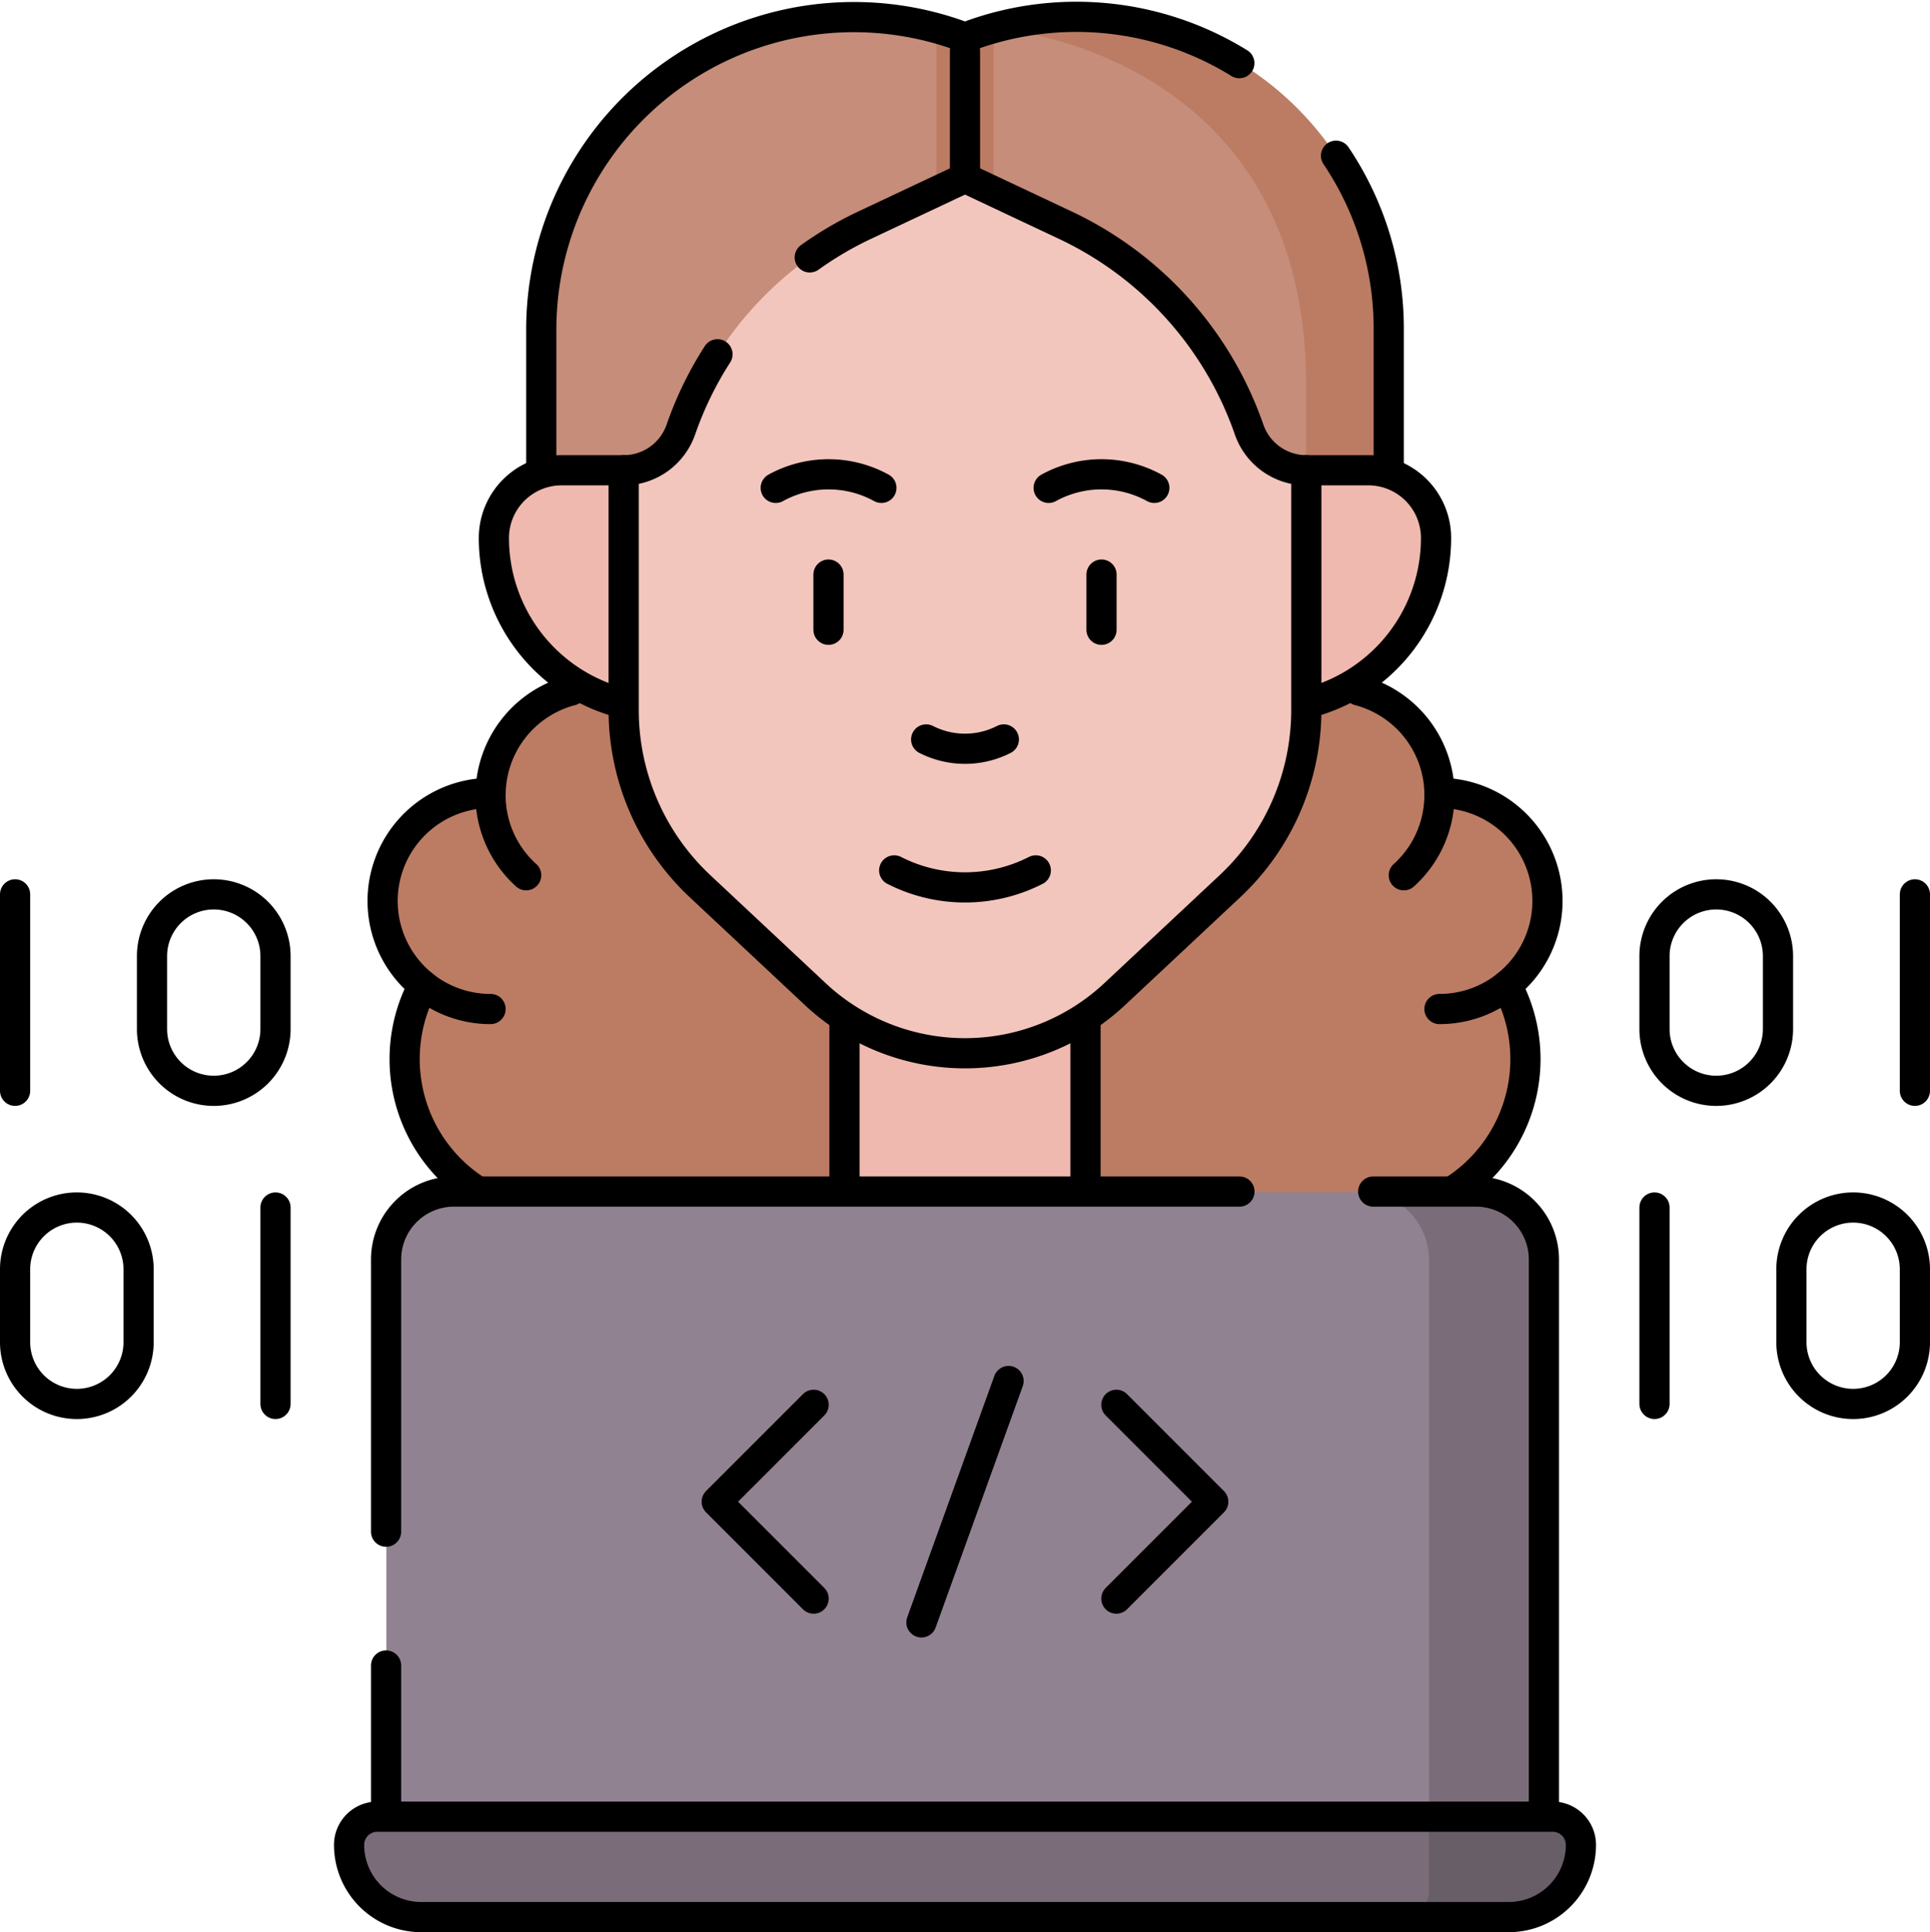 <svg xmlns="http://www.w3.org/2000/svg" width="127.871" height="127.986" viewBox="0 0 127.871 127.986">
  <g id="programmer_11068842" transform="translate(-6.5 -6.384)">
    <g id="Grupo_1224793" data-name="Grupo 1224793" transform="translate(29.652 7.5)">
      <g id="Grupo_1224788" data-name="Grupo 1224788" transform="translate(2.217 44.368)">
        <path id="Trazado_1051745" data-name="Trazado 1051745" d="M179.337,206.21a10.685,10.685,0,0,1,.058,1.109,10.331,10.331,0,0,1-10.329,10.332H115.507a10.331,10.331,0,0,1-10.329-10.332,10.692,10.692,0,0,1,.058-1.109c.061-.572.928-1.13,1.079-1.671.206-.738-.267-1.444.088-2.106a7.15,7.15,0,0,1,.734-11.681c.543-.334,1.135.162,1.761-.018s1.289-1.035,1.972-1.035l0,0a7.151,7.151,0,0,1,6.677-7l49-.015A7.15,7.15,0,0,1,173.7,189.7l0,0c.642,0,1.265.844,1.857,1,.668.179,1.3-.306,1.873.048a7.151,7.151,0,0,1,.736,11.684c.306.571-.2,1.174,0,1.8S179.265,205.53,179.337,206.21Z" transform="translate(-103.72 -182.688)" fill="#bc7c63"/>
      </g>
      <g id="Grupo_1224791" data-name="Grupo 1224791" transform="translate(9.588)">
        <g id="Grupo_1224789" data-name="Grupo 1224789" transform="translate(23.216 60.26)">
          <path id="Trazado_1051746" data-name="Trazado 1051746" d="M224.494,267.515V245.438h15.958v22.077Z" transform="translate(-224.494 -245.438)" fill="#efb9af"/>
        </g>
        <path id="Trazado_1051747" data-name="Trazado 1051747" d="M200.314,29.236l1.017,18.693H145.215V28.219A20.7,20.7,0,0,1,171.374,8.251c.519.142,1.038,1.4,1.557,1.584a.991.991,0,0,0,.683,0c.519-.187,1.038-1.443,1.557-1.584,1.838-.509,3.68,0,5.487,0C191.633,8.251,200.314,17.4,200.314,29.236Z" transform="translate(-142.078 -7.502)" fill="#c68d7a"/>
        <path id="Trazado_1051748" data-name="Trazado 1051748" d="M289.655,28.217V42.176l-5.457-4.66V31.879c0-22.292-20.7-23.629-20.7-23.629a20.647,20.647,0,0,1,26.159,19.968Z" transform="translate(-230.403 -7.5)" fill="#bc7c63"/>
        <g id="Grupo_1224790" data-name="Grupo 1224790" transform="translate(29.296 0.749)">
          <path id="Trazado_1051749" data-name="Trazado 1051749" d="M252.3,10.458V25.252a1.9,1.9,0,0,1-3.8,0V10.458q.778.213,1.557.494a.991.991,0,0,0,.683,0Q251.523,10.671,252.3,10.458Z" transform="translate(-248.504 -10.458)" fill="#bc7c63"/>
        </g>
        <path id="Trazado_1051750" data-name="Trazado 1051750" d="M183.941,141.781H144.1a11.275,11.275,0,0,1-11.275-11.275h0a4.486,4.486,0,0,1,4.486-4.486h53.419a4.486,4.486,0,0,1,4.486,4.486h0A11.276,11.276,0,0,1,183.941,141.781Z" transform="translate(-132.827 -96.004)" fill="#efb9af"/>
        <path id="Trazado_1051751" data-name="Trazado 1051751" d="M189.362,107.855a14.478,14.478,0,0,0,9.923-3.921l7.62-7.137a15.986,15.986,0,0,0,5.058-11.667V69.261h0a4.009,4.009,0,0,1-3.786-2.693h0A23.482,23.482,0,0,0,196,53.034L189.777,50.1a1.011,1.011,0,0,0-.827,0l-6.227,2.934a23.481,23.481,0,0,0-12.173,13.535h0a4.008,4.008,0,0,1-3.786,2.693h0V85.13A15.986,15.986,0,0,0,171.82,96.8l7.62,7.137A14.474,14.474,0,0,0,189.362,107.855Z" transform="translate(-158.168 -39.245)" fill="#f3c6bd"/>
      </g>
      <g id="Grupo_1224792" data-name="Grupo 1224792" transform="translate(0 77.84)">
        <path id="Trazado_1051752" data-name="Trazado 1051752" d="M180.212,360.34l.334-40.266a4.5,4.5,0,0,0-4.5-4.5l-5.926-.725H109.134a4.5,4.5,0,0,0-4.5,4.5v40.99h75.574Z" transform="translate(-102.189 -314.853)" fill="#918291"/>
        <path id="Trazado_1051753" data-name="Trazado 1051753" d="M173.864,478.794l-7.374-.536H96.834a1.867,1.867,0,0,0-1.867,1.867h0a4.779,4.779,0,0,0,4.779,4.779h65.609l5.852-.787c2.639,0,4.524-.816,4.524-3.455h0A1.867,1.867,0,0,0,173.864,478.794Z" transform="translate(-94.967 -436.874)" fill="#7a6d79"/>
        <path id="Trazado_1051754" data-name="Trazado 1051754" d="M367.217,314.854h-7.594a4.5,4.5,0,0,1,4.5,4.5v40.99h7.594V319.35A4.5,4.5,0,0,0,367.217,314.854Z" transform="translate(-292.596 -314.854)" fill="#7a6d79"/>
        <path id="Trazado_1051755" data-name="Trazado 1051755" d="M380.563,478.258h-8.177v4.953a1.692,1.692,0,0,1-1.692,1.692h6.957a4.779,4.779,0,0,0,4.779-4.779h0A1.867,1.867,0,0,0,380.563,478.258Z" transform="translate(-300.863 -436.874)" fill="#685e68"/>
      </g>
    </g>
    <g id="Grupo_1224810" data-name="Grupo 1224810" transform="translate(7.5 7.499)">
      <g id="Grupo_1224796" data-name="Grupo 1224796" transform="translate(24.345 44.625)">
        <path id="Trazado_1051756" data-name="Trazado 1051756" d="M116.127,183.7a7.158,7.158,0,0,0-5.343,6.786h0a7.154,7.154,0,0,0-4.468,12.742,10.34,10.34,0,0,0,3.283,13.426" transform="translate(-103.625 -183.7)" fill="none" stroke="#000" stroke-linecap="round" stroke-linejoin="round" stroke-miterlimit="10" stroke-width="2"/>
        <g id="Grupo_1224794" data-name="Grupo 1224794" transform="translate(2.686 6.924)">
          <path id="Trazado_1051757" data-name="Trazado 1051757" d="M134.237,216.353a7.137,7.137,0,0,1-2.361-5.312" transform="translate(-127.407 -211.041)" fill="none" stroke="#000" stroke-linecap="round" stroke-linejoin="round" stroke-miterlimit="10" stroke-width="2"/>
          <path id="Trazado_1051758" data-name="Trazado 1051758" d="M118.7,262.377a7.126,7.126,0,0,1-4.469-1.567" transform="translate(-114.23 -248.205)" fill="none" stroke="#000" stroke-linecap="round" stroke-linejoin="round" stroke-miterlimit="10" stroke-width="2"/>
        </g>
        <path id="Trazado_1051759" data-name="Trazado 1051759" d="M365.359,216.779a10.34,10.34,0,0,0,3.469-13.551,7.154,7.154,0,0,0-4.468-12.742h0a7.158,7.158,0,0,0-5.343-6.786" transform="translate(-294.333 -183.701)" fill="none" stroke="#000" stroke-linecap="round" stroke-linejoin="round" stroke-miterlimit="10" stroke-width="2"/>
        <g id="Grupo_1224795" data-name="Grupo 1224795" transform="translate(67.665 6.924)">
          <path id="Trazado_1051760" data-name="Trazado 1051760" d="M370.8,216.353a7.137,7.137,0,0,0,2.361-5.312" transform="translate(-370.801 -211.041)" fill="none" stroke="#000" stroke-linecap="round" stroke-linejoin="round" stroke-miterlimit="10" stroke-width="2"/>
          <path id="Trazado_1051761" data-name="Trazado 1051761" d="M380.123,262.377a7.125,7.125,0,0,0,4.469-1.567" transform="translate(-377.762 -248.205)" fill="none" stroke="#000" stroke-linecap="round" stroke-linejoin="round" stroke-miterlimit="10" stroke-width="2"/>
        </g>
      </g>
      <g id="Grupo_1224802" data-name="Grupo 1224802" transform="translate(31.722 0)">
        <g id="Grupo_1224797" data-name="Grupo 1224797" transform="translate(23.229 66.772)">
          <line id="Línea_1819" data-name="Línea 1819" y2="10.483" transform="translate(15.968)" fill="none" stroke="#000" stroke-linecap="round" stroke-linejoin="round" stroke-miterlimit="10" stroke-width="2"/>
          <line id="Línea_1820" data-name="Línea 1820" y1="10.483" fill="none" stroke="#000" stroke-linecap="round" stroke-linejoin="round" stroke-miterlimit="10" stroke-width="2"/>
        </g>
        <path id="Trazado_1051762" data-name="Trazado 1051762" d="M353.06,43.82a20.5,20.5,0,0,1,3.493,11.531v9.3" transform="translate(-297.265 -34.621)" fill="none" stroke="#000" stroke-linecap="round" stroke-linejoin="round" stroke-miterlimit="10" stroke-width="2"/>
        <path id="Trazado_1051763" data-name="Trazado 1051763" d="M145.15,37.3V28.229A20.712,20.712,0,0,1,172.882,8.743a.992.992,0,0,0,.684,0A20.532,20.532,0,0,1,191.4,10.567" transform="translate(-142.011 -7.499)" fill="none" stroke="#000" stroke-linecap="round" stroke-linejoin="round" stroke-miterlimit="10" stroke-width="2"/>
        <path id="Trazado_1051764" data-name="Trazado 1051764" d="M345.292,126.089H349.4a4.488,4.488,0,0,1,4.488,4.488h0a11.287,11.287,0,0,1-8.18,10.85" transform="translate(-291.465 -96.055)" fill="none" stroke="#000" stroke-linecap="round" stroke-linejoin="round" stroke-miterlimit="10" stroke-width="2"/>
        <path id="Trazado_1051765" data-name="Trazado 1051765" d="M140.927,141.425a11.287,11.287,0,0,1-8.172-10.848h0a4.488,4.488,0,0,1,4.488-4.488h4.111" transform="translate(-132.755 -96.055)" fill="none" stroke="#000" stroke-linecap="round" stroke-linejoin="round" stroke-miterlimit="10" stroke-width="2"/>
        <path id="Trazado_1051766" data-name="Trazado 1051766" d="M172.925,61.617A23.366,23.366,0,0,0,170.5,66.6,4.015,4.015,0,0,1,166.71,69.3V85.176a15.993,15.993,0,0,0,5.06,11.675l7.626,7.139a14.517,14.517,0,0,0,19.856,0l7.626-7.139a15.993,15.993,0,0,0,5.06-11.675V69.3a4.015,4.015,0,0,1-3.789-2.695,23.477,23.477,0,0,0-12.179-13.542l-6.233-2.935a1,1,0,0,0-.826,0l-6.233,2.935a23.379,23.379,0,0,0-3.639,2.135" transform="translate(-158.111 -39.264)" fill="none" stroke="#000" stroke-linecap="round" stroke-linejoin="round" stroke-miterlimit="10" stroke-width="2"/>
        <g id="Grupo_1224801" data-name="Grupo 1224801" transform="translate(18.674 30.303)">
          <g id="Grupo_1224798" data-name="Grupo 1224798">
            <path id="Trazado_1051767" data-name="Trazado 1051767" d="M245.842,196.5a5.667,5.667,0,0,0,5.145,0" transform="translate(-235.875 -178.938)" fill="none" stroke="#000" stroke-linecap="round" stroke-linejoin="round" stroke-miterlimit="10" stroke-width="2"/>
            <path id="Trazado_1051768" data-name="Trazado 1051768" d="M206.489,128.05a7.262,7.262,0,0,1,7,0" transform="translate(-206.489 -127.152)" fill="none" stroke="#000" stroke-linecap="round" stroke-linejoin="round" stroke-miterlimit="10" stroke-width="2"/>
            <path id="Trazado_1051769" data-name="Trazado 1051769" d="M277.887,128.05a7.262,7.262,0,0,1,7,0" transform="translate(-259.805 -127.152)" fill="none" stroke="#000" stroke-linecap="round" stroke-linejoin="round" stroke-miterlimit="10" stroke-width="2"/>
          </g>
          <g id="Grupo_1224799" data-name="Grupo 1224799" transform="translate(7.849 26.236)">
            <path id="Trazado_1051770" data-name="Trazado 1051770" d="M237.48,230.746a10.332,10.332,0,0,0,9.381,0" transform="translate(-237.48 -230.746)" fill="none" stroke="#000" stroke-linecap="round" stroke-linejoin="round" stroke-miterlimit="10" stroke-width="2"/>
          </g>
          <g id="Grupo_1224800" data-name="Grupo 1224800" transform="translate(3.495 6.641)">
            <line id="Línea_1821" data-name="Línea 1821" y2="3.657" transform="translate(18.089)" fill="none" stroke="#000" stroke-linecap="round" stroke-linejoin="round" stroke-miterlimit="10" stroke-width="2"/>
            <line id="Línea_1822" data-name="Línea 1822" y2="3.657" fill="none" stroke="#000" stroke-linecap="round" stroke-linejoin="round" stroke-miterlimit="10" stroke-width="2"/>
          </g>
        </g>
        <line id="Línea_1823" data-name="Línea 1823" y1="8.017" transform="translate(31.213 2.258)" fill="none" stroke="#000" stroke-linecap="round" stroke-linejoin="round" stroke-miterlimit="10" stroke-width="2"/>
      </g>
      <g id="Grupo_1224807" data-name="Grupo 1224807" transform="translate(0 58.127)">
        <g id="Grupo_1224804" data-name="Grupo 1224804" transform="translate(108.618)">
          <g id="Grupo_1224803" data-name="Grupo 1224803">
            <path id="Trazado_1051771" data-name="Trazado 1051771" d="M440.469,237.015h0a4.091,4.091,0,0,0-4.091,4.091v4.83a4.091,4.091,0,0,0,4.091,4.091h0a4.091,4.091,0,0,0,4.091-4.091v-4.83A4.091,4.091,0,0,0,440.469,237.015Z" transform="translate(-436.378 -237.015)" fill="none" stroke="#000" stroke-linecap="round" stroke-linejoin="round" stroke-miterlimit="10" stroke-width="2"/>
            <path id="Trazado_1051772" data-name="Trazado 1051772" d="M476.287,318.916h0a4.091,4.091,0,0,0-4.091,4.091v4.83a4.091,4.091,0,0,0,4.091,4.091h0a4.091,4.091,0,0,0,4.091-4.091v-4.83A4.091,4.091,0,0,0,476.287,318.916Z" transform="translate(-463.125 -298.174)" fill="none" stroke="#000" stroke-linecap="round" stroke-linejoin="round" stroke-miterlimit="10" stroke-width="2"/>
            <line id="Línea_1824" data-name="Línea 1824" y2="13.011" transform="translate(0 20.742)" fill="none" stroke="#000" stroke-linecap="round" stroke-linejoin="round" stroke-miterlimit="10" stroke-width="2"/>
            <line id="Línea_1825" data-name="Línea 1825" y1="13.011" transform="translate(17.253)" fill="none" stroke="#000" stroke-linecap="round" stroke-linejoin="round" stroke-miterlimit="10" stroke-width="2"/>
          </g>
        </g>
        <g id="Grupo_1224806" data-name="Grupo 1224806">
          <g id="Grupo_1224805" data-name="Grupo 1224805">
            <path id="Trazado_1051773" data-name="Trazado 1051773" d="M47.409,237.015h0a4.091,4.091,0,0,1,4.091,4.091v4.83a4.091,4.091,0,0,1-4.091,4.091h0a4.091,4.091,0,0,1-4.091-4.091v-4.83A4.091,4.091,0,0,1,47.409,237.015Z" transform="translate(-34.247 -237.015)" fill="none" stroke="#000" stroke-linecap="round" stroke-linejoin="round" stroke-miterlimit="10" stroke-width="2"/>
            <path id="Trazado_1051774" data-name="Trazado 1051774" d="M11.591,318.916h0a4.091,4.091,0,0,1,4.091,4.091v4.83a4.091,4.091,0,0,1-4.091,4.091h0A4.091,4.091,0,0,1,7.5,327.837v-4.83A4.091,4.091,0,0,1,11.591,318.916Z" transform="translate(-7.5 -298.174)" fill="none" stroke="#000" stroke-linecap="round" stroke-linejoin="round" stroke-miterlimit="10" stroke-width="2"/>
            <line id="Línea_1826" data-name="Línea 1826" y2="13.011" transform="translate(17.253 20.742)" fill="none" stroke="#000" stroke-linecap="round" stroke-linejoin="round" stroke-miterlimit="10" stroke-width="2"/>
            <line id="Línea_1827" data-name="Línea 1827" y1="13.011" fill="none" stroke="#000" stroke-linecap="round" stroke-linejoin="round" stroke-miterlimit="10" stroke-width="2"/>
          </g>
        </g>
      </g>
      <g id="Grupo_1224809" data-name="Grupo 1224809" transform="translate(22.128 77.812)">
        <line id="Línea_1828" data-name="Línea 1828" y1="9.594" transform="translate(2.451 31.394)" fill="none" stroke="#000" stroke-linecap="round" stroke-linejoin="round" stroke-miterlimit="10" stroke-width="2"/>
        <path id="Trazado_1051775" data-name="Trazado 1051775" d="M362.79,314.74H369.6a4.5,4.5,0,0,1,4.5,4.5V355.5" transform="translate(-294.937 -314.74)" fill="none" stroke="#000" stroke-linecap="round" stroke-linejoin="round" stroke-miterlimit="10" stroke-width="2"/>
        <path id="Trazado_1051776" data-name="Trazado 1051776" d="M104.55,337.27V319.24a4.5,4.5,0,0,1,4.5-4.5h52.04" transform="translate(-102.099 -314.74)" fill="none" stroke="#000" stroke-linecap="round" stroke-linejoin="round" stroke-miterlimit="10" stroke-width="2"/>
        <g id="Grupo_1224808" data-name="Grupo 1224808" transform="translate(24.359 12.549)">
          <path id="Trazado_1051777" data-name="Trazado 1051777" d="M197.473,383.347l-6.419-6.419,6.419-6.419" transform="translate(-191.054 -368.933)" fill="none" stroke="#000" stroke-linecap="round" stroke-linejoin="round" stroke-miterlimit="10" stroke-width="2"/>
          <path id="Trazado_1051778" data-name="Trazado 1051778" d="M295.6,383.347l6.419-6.419-6.419-6.419" transform="translate(-269.123 -368.933)" fill="none" stroke="#000" stroke-linecap="round" stroke-linejoin="round" stroke-miterlimit="10" stroke-width="2"/>
          <line id="Línea_1829" data-name="Línea 1829" y1="15.99" x2="5.773" transform="translate(13.562)" fill="none" stroke="#000" stroke-linecap="round" stroke-linejoin="round" stroke-miterlimit="10" stroke-width="2"/>
        </g>
        <path id="Trazado_1051779" data-name="Trazado 1051779" d="M174.62,478.244H96.742a1.868,1.868,0,0,0-1.868,1.868h0a4.782,4.782,0,0,0,4.782,4.782h72.051a4.782,4.782,0,0,0,4.782-4.782h0A1.868,1.868,0,0,0,174.62,478.244Z" transform="translate(-94.874 -436.835)" fill="none" stroke="#000" stroke-linecap="round" stroke-linejoin="round" stroke-miterlimit="10" stroke-width="2"/>
      </g>
    </g>
  </g>
</svg>
